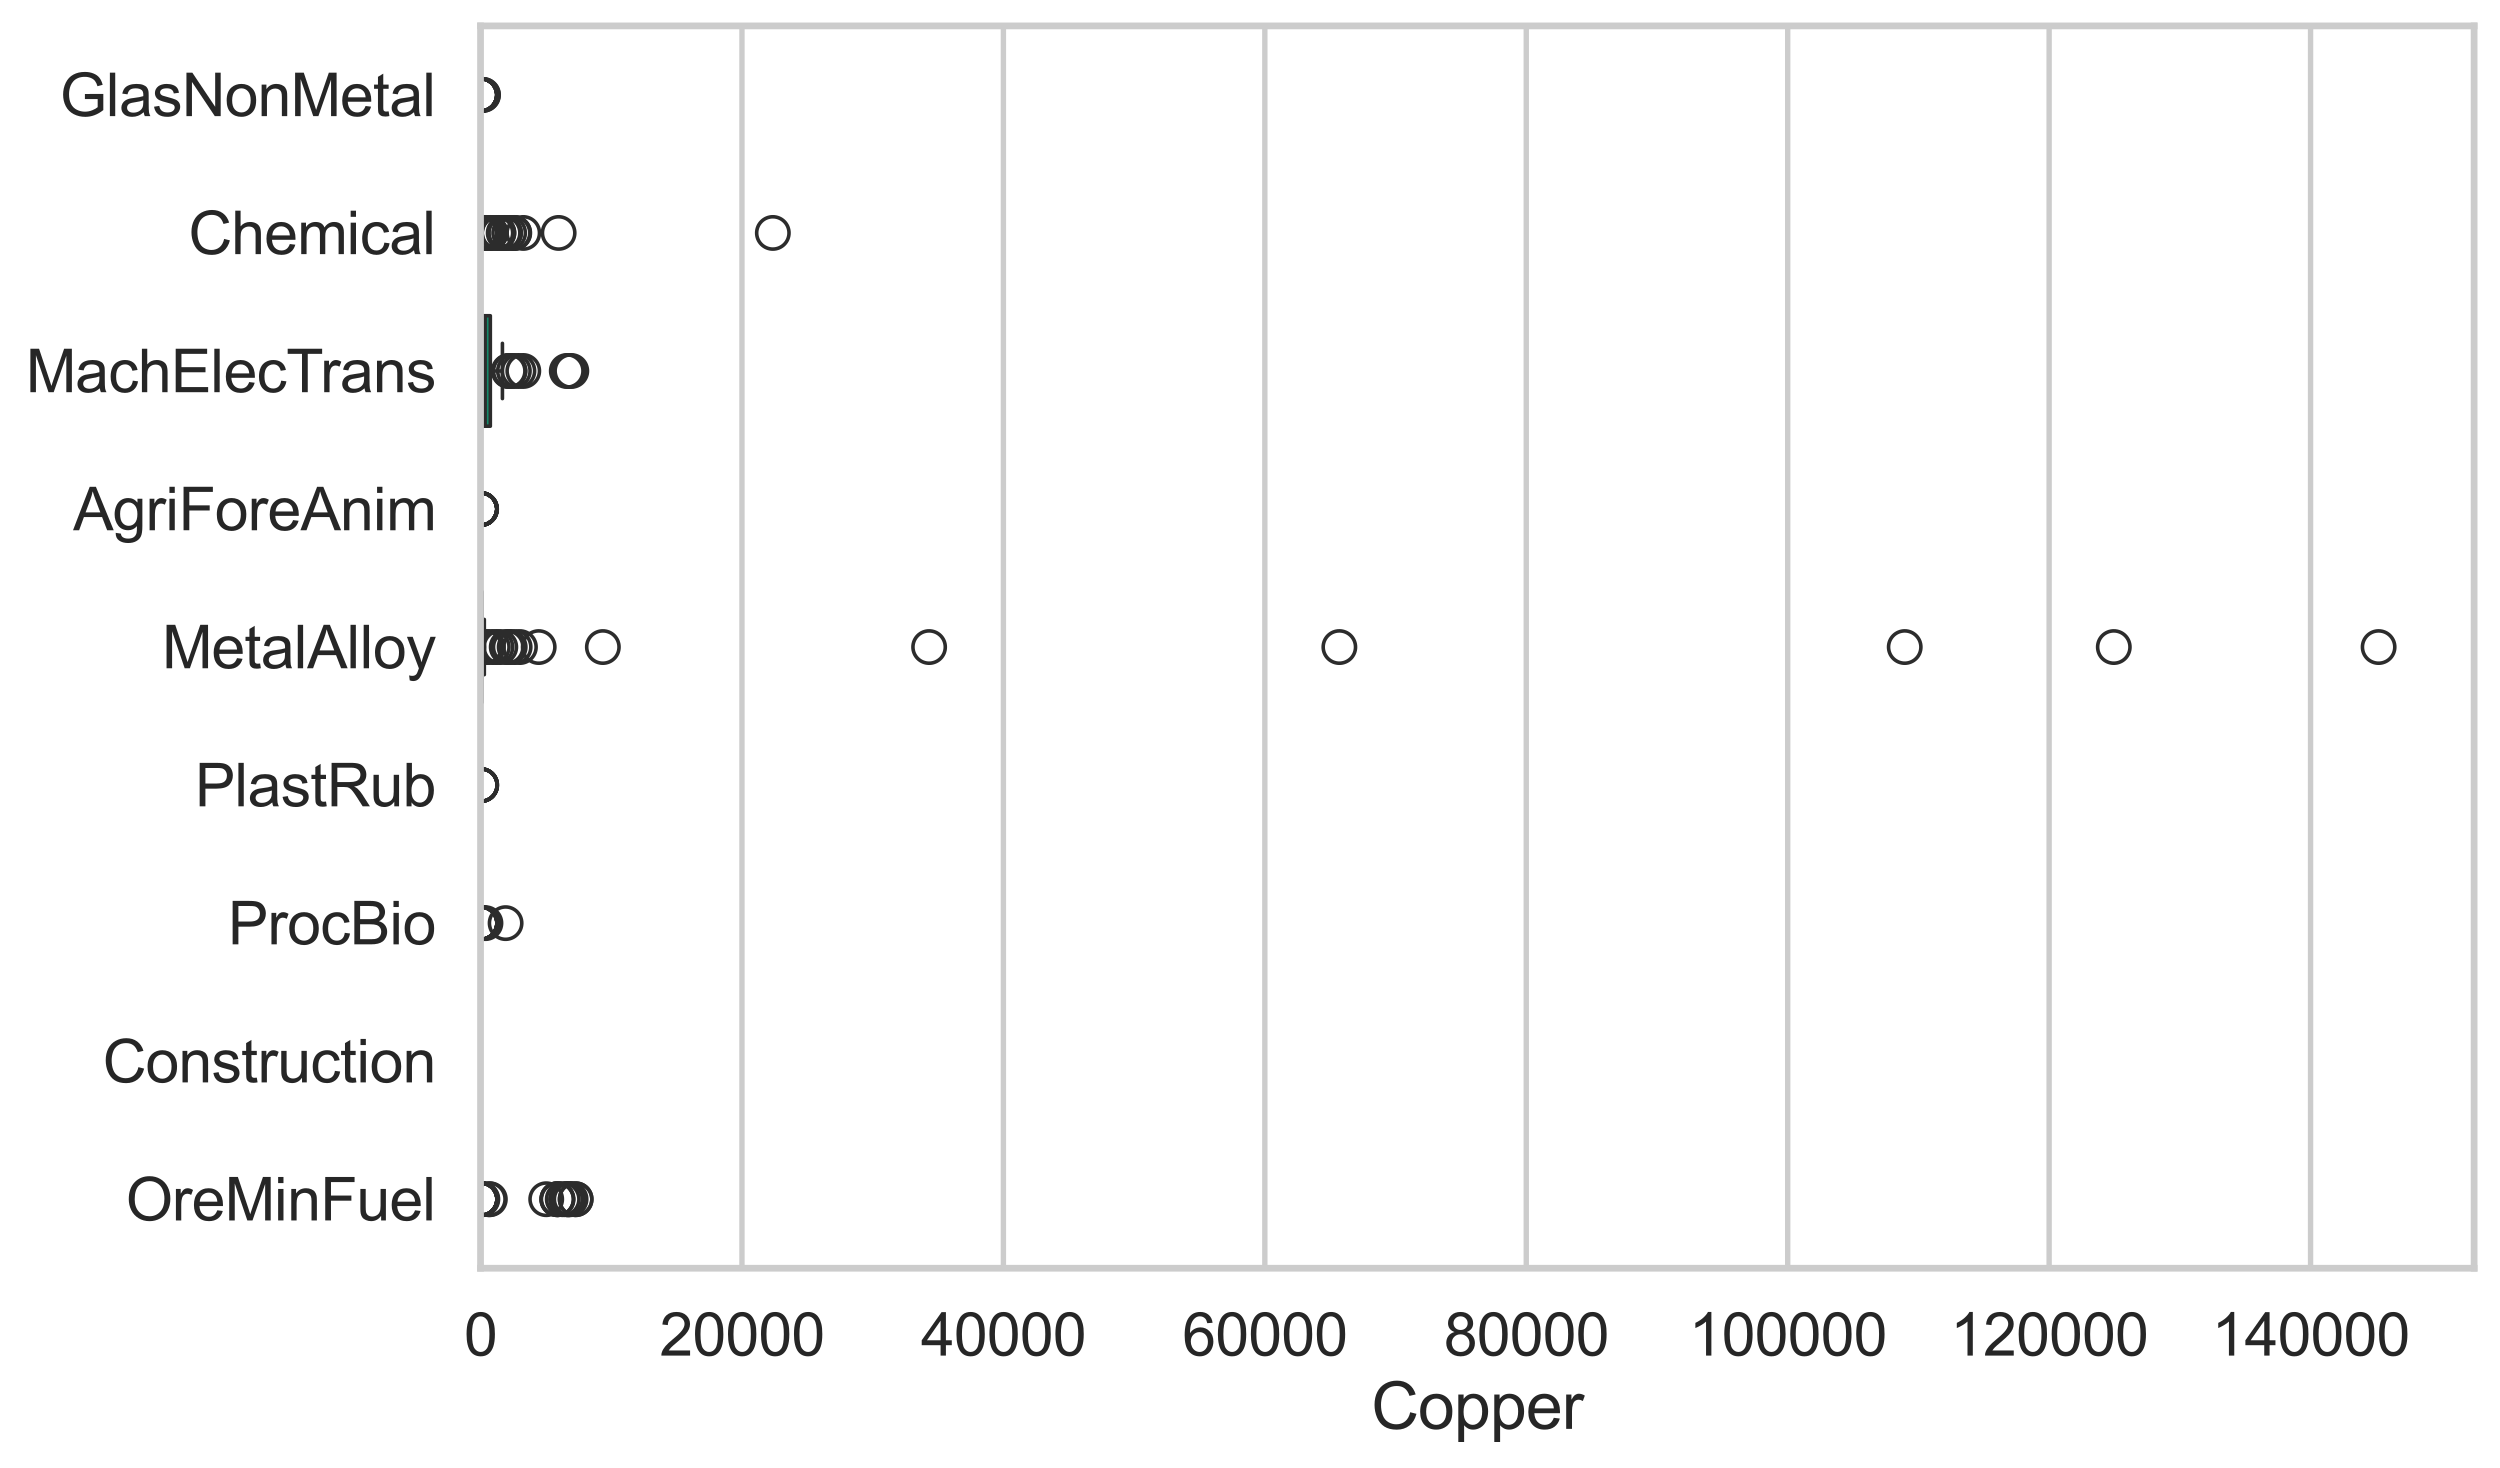 <?xml version="1.0" encoding="utf-8" standalone="no"?>
<!DOCTYPE svg PUBLIC "-//W3C//DTD SVG 1.1//EN"
  "http://www.w3.org/Graphics/SVG/1.1/DTD/svg11.dtd">
<svg xmlns:xlink="http://www.w3.org/1999/xlink" width="695.577pt" height="408.331pt" viewBox="0 0 695.577 408.331" xmlns="http://www.w3.org/2000/svg" version="1.1">
 <defs>
  <style type="text/css">*{stroke-linejoin: round; stroke-linecap: butt}</style>
 </defs>
 <g id="figure_1">
  <g id="patch_1">
   <path d="M 0 408.331 
L 695.577 408.331 
L 695.577 0 
L 0 0 
z
" style="fill: #ffffff"/>
  </g>
  <g id="axes_1">
   <g id="patch_2">
    <path d="M 133.697 352.86 
L 688.377 352.86 
L 688.377 7.2 
L 133.697 7.2 
z
" style="fill: #ffffff"/>
   </g>
   <g id="matplotlib.axis_1">
    <g id="xtick_1">
     <g id="line2d_1">
      <path d="M 133.697 352.86 
L 133.697 7.2 
" clip-path="url(#p24e9ad64bc)" style="fill: none; stroke: #cccccc; stroke-width: 1.5; stroke-linecap: round"/>
     </g>
     <g id="text_1">
      <!-- 0 -->
      <g style="fill: #262626" transform="translate(129.109 377.17) scale(0.165 -0.165)">
       <defs>
        <path id="ArialMT-30" d="M 266 2259 
Q 266 3072 433 3567 
Q 600 4063 929 4331 
Q 1259 4600 1759 4600 
Q 2128 4600 2406 4451 
Q 2684 4303 2865 4023 
Q 3047 3744 3150 3342 
Q 3253 2941 3253 2259 
Q 3253 1453 3087 958 
Q 2922 463 2592 192 
Q 2263 -78 1759 -78 
Q 1097 -78 719 397 
Q 266 969 266 2259 
z
M 844 2259 
Q 844 1131 1108 757 
Q 1372 384 1759 384 
Q 2147 384 2411 759 
Q 2675 1134 2675 2259 
Q 2675 3391 2411 3762 
Q 2147 4134 1753 4134 
Q 1366 4134 1134 3806 
Q 844 3388 844 2259 
z
" transform="scale(0.016)"/>
       </defs>
       <use xlink:href="#ArialMT-30"/>
      </g>
     </g>
    </g>
    <g id="xtick_2">
     <g id="line2d_2">
      <path d="M 206.436 352.86 
L 206.436 7.2 
" clip-path="url(#p24e9ad64bc)" style="fill: none; stroke: #cccccc; stroke-width: 1.5; stroke-linecap: round"/>
     </g>
     <g id="text_2">
      <!-- 20000 -->
      <g style="fill: #262626" transform="translate(183.497 377.17) scale(0.165 -0.165)">
       <defs>
        <path id="ArialMT-32" d="M 3222 541 
L 3222 0 
L 194 0 
Q 188 203 259 391 
Q 375 700 629 1000 
Q 884 1300 1366 1694 
Q 2113 2306 2375 2664 
Q 2638 3022 2638 3341 
Q 2638 3675 2398 3904 
Q 2159 4134 1775 4134 
Q 1369 4134 1125 3890 
Q 881 3647 878 3216 
L 300 3275 
Q 359 3922 746 4261 
Q 1134 4600 1788 4600 
Q 2447 4600 2831 4234 
Q 3216 3869 3216 3328 
Q 3216 3053 3103 2787 
Q 2991 2522 2730 2228 
Q 2469 1934 1863 1422 
Q 1356 997 1212 845 
Q 1069 694 975 541 
L 3222 541 
z
" transform="scale(0.016)"/>
       </defs>
       <use xlink:href="#ArialMT-32"/>
       <use xlink:href="#ArialMT-30" transform="translate(55.615 0)"/>
       <use xlink:href="#ArialMT-30" transform="translate(111.23 0)"/>
       <use xlink:href="#ArialMT-30" transform="translate(166.846 0)"/>
       <use xlink:href="#ArialMT-30" transform="translate(222.461 0)"/>
      </g>
     </g>
    </g>
    <g id="xtick_3">
     <g id="line2d_3">
      <path d="M 279.175 352.86 
L 279.175 7.2 
" clip-path="url(#p24e9ad64bc)" style="fill: none; stroke: #cccccc; stroke-width: 1.5; stroke-linecap: round"/>
     </g>
     <g id="text_3">
      <!-- 40000 -->
      <g style="fill: #262626" transform="translate(256.236 377.17) scale(0.165 -0.165)">
       <defs>
        <path id="ArialMT-34" d="M 2069 0 
L 2069 1097 
L 81 1097 
L 81 1613 
L 2172 4581 
L 2631 4581 
L 2631 1613 
L 3250 1613 
L 3250 1097 
L 2631 1097 
L 2631 0 
L 2069 0 
z
M 2069 1613 
L 2069 3678 
L 634 1613 
L 2069 1613 
z
" transform="scale(0.016)"/>
       </defs>
       <use xlink:href="#ArialMT-34"/>
       <use xlink:href="#ArialMT-30" transform="translate(55.615 0)"/>
       <use xlink:href="#ArialMT-30" transform="translate(111.23 0)"/>
       <use xlink:href="#ArialMT-30" transform="translate(166.846 0)"/>
       <use xlink:href="#ArialMT-30" transform="translate(222.461 0)"/>
      </g>
     </g>
    </g>
    <g id="xtick_4">
     <g id="line2d_4">
      <path d="M 351.914 352.86 
L 351.914 7.2 
" clip-path="url(#p24e9ad64bc)" style="fill: none; stroke: #cccccc; stroke-width: 1.5; stroke-linecap: round"/>
     </g>
     <g id="text_4">
      <!-- 60000 -->
      <g style="fill: #262626" transform="translate(328.975 377.17) scale(0.165 -0.165)">
       <defs>
        <path id="ArialMT-36" d="M 3184 3459 
L 2625 3416 
Q 2550 3747 2413 3897 
Q 2184 4138 1850 4138 
Q 1581 4138 1378 3988 
Q 1113 3794 959 3422 
Q 806 3050 800 2363 
Q 1003 2672 1297 2822 
Q 1591 2972 1913 2972 
Q 2475 2972 2870 2558 
Q 3266 2144 3266 1488 
Q 3266 1056 3080 686 
Q 2894 316 2569 119 
Q 2244 -78 1831 -78 
Q 1128 -78 684 439 
Q 241 956 241 2144 
Q 241 3472 731 4075 
Q 1159 4600 1884 4600 
Q 2425 4600 2770 4297 
Q 3116 3994 3184 3459 
z
M 888 1484 
Q 888 1194 1011 928 
Q 1134 663 1356 523 
Q 1578 384 1822 384 
Q 2178 384 2434 671 
Q 2691 959 2691 1453 
Q 2691 1928 2437 2201 
Q 2184 2475 1800 2475 
Q 1419 2475 1153 2201 
Q 888 1928 888 1484 
z
" transform="scale(0.016)"/>
       </defs>
       <use xlink:href="#ArialMT-36"/>
       <use xlink:href="#ArialMT-30" transform="translate(55.615 0)"/>
       <use xlink:href="#ArialMT-30" transform="translate(111.23 0)"/>
       <use xlink:href="#ArialMT-30" transform="translate(166.846 0)"/>
       <use xlink:href="#ArialMT-30" transform="translate(222.461 0)"/>
      </g>
     </g>
    </g>
    <g id="xtick_5">
     <g id="line2d_5">
      <path d="M 424.653 352.86 
L 424.653 7.2 
" clip-path="url(#p24e9ad64bc)" style="fill: none; stroke: #cccccc; stroke-width: 1.5; stroke-linecap: round"/>
     </g>
     <g id="text_5">
      <!-- 80000 -->
      <g style="fill: #262626" transform="translate(401.714 377.17) scale(0.165 -0.165)">
       <defs>
        <path id="ArialMT-38" d="M 1131 2484 
Q 781 2613 612 2850 
Q 444 3088 444 3419 
Q 444 3919 803 4259 
Q 1163 4600 1759 4600 
Q 2359 4600 2725 4251 
Q 3091 3903 3091 3403 
Q 3091 3084 2923 2848 
Q 2756 2613 2416 2484 
Q 2838 2347 3058 2040 
Q 3278 1734 3278 1309 
Q 3278 722 2862 322 
Q 2447 -78 1769 -78 
Q 1091 -78 675 323 
Q 259 725 259 1325 
Q 259 1772 486 2073 
Q 713 2375 1131 2484 
z
M 1019 3438 
Q 1019 3113 1228 2906 
Q 1438 2700 1772 2700 
Q 2097 2700 2305 2904 
Q 2513 3109 2513 3406 
Q 2513 3716 2298 3927 
Q 2084 4138 1766 4138 
Q 1444 4138 1231 3931 
Q 1019 3725 1019 3438 
z
M 838 1322 
Q 838 1081 952 856 
Q 1066 631 1291 507 
Q 1516 384 1775 384 
Q 2178 384 2440 643 
Q 2703 903 2703 1303 
Q 2703 1709 2433 1975 
Q 2163 2241 1756 2241 
Q 1359 2241 1098 1978 
Q 838 1716 838 1322 
z
" transform="scale(0.016)"/>
       </defs>
       <use xlink:href="#ArialMT-38"/>
       <use xlink:href="#ArialMT-30" transform="translate(55.615 0)"/>
       <use xlink:href="#ArialMT-30" transform="translate(111.23 0)"/>
       <use xlink:href="#ArialMT-30" transform="translate(166.846 0)"/>
       <use xlink:href="#ArialMT-30" transform="translate(222.461 0)"/>
      </g>
     </g>
    </g>
    <g id="xtick_6">
     <g id="line2d_6">
      <path d="M 497.392 352.86 
L 497.392 7.2 
" clip-path="url(#p24e9ad64bc)" style="fill: none; stroke: #cccccc; stroke-width: 1.5; stroke-linecap: round"/>
     </g>
     <g id="text_6">
      <!-- 100000 -->
      <g style="fill: #262626" transform="translate(469.866 377.17) scale(0.165 -0.165)">
       <defs>
        <path id="ArialMT-31" d="M 2384 0 
L 1822 0 
L 1822 3584 
Q 1619 3391 1289 3197 
Q 959 3003 697 2906 
L 697 3450 
Q 1169 3672 1522 3987 
Q 1875 4303 2022 4600 
L 2384 4600 
L 2384 0 
z
" transform="scale(0.016)"/>
       </defs>
       <use xlink:href="#ArialMT-31"/>
       <use xlink:href="#ArialMT-30" transform="translate(55.615 0)"/>
       <use xlink:href="#ArialMT-30" transform="translate(111.23 0)"/>
       <use xlink:href="#ArialMT-30" transform="translate(166.846 0)"/>
       <use xlink:href="#ArialMT-30" transform="translate(222.461 0)"/>
       <use xlink:href="#ArialMT-30" transform="translate(278.076 0)"/>
      </g>
     </g>
    </g>
    <g id="xtick_7">
     <g id="line2d_7">
      <path d="M 570.131 352.86 
L 570.131 7.2 
" clip-path="url(#p24e9ad64bc)" style="fill: none; stroke: #cccccc; stroke-width: 1.5; stroke-linecap: round"/>
     </g>
     <g id="text_7">
      <!-- 120000 -->
      <g style="fill: #262626" transform="translate(542.605 377.17) scale(0.165 -0.165)">
       <use xlink:href="#ArialMT-31"/>
       <use xlink:href="#ArialMT-32" transform="translate(55.615 0)"/>
       <use xlink:href="#ArialMT-30" transform="translate(111.23 0)"/>
       <use xlink:href="#ArialMT-30" transform="translate(166.846 0)"/>
       <use xlink:href="#ArialMT-30" transform="translate(222.461 0)"/>
       <use xlink:href="#ArialMT-30" transform="translate(278.076 0)"/>
      </g>
     </g>
    </g>
    <g id="xtick_8">
     <g id="line2d_8">
      <path d="M 642.87 352.86 
L 642.87 7.2 
" clip-path="url(#p24e9ad64bc)" style="fill: none; stroke: #cccccc; stroke-width: 1.5; stroke-linecap: round"/>
     </g>
     <g id="text_8">
      <!-- 140000 -->
      <g style="fill: #262626" transform="translate(615.344 377.17) scale(0.165 -0.165)">
       <use xlink:href="#ArialMT-31"/>
       <use xlink:href="#ArialMT-34" transform="translate(55.615 0)"/>
       <use xlink:href="#ArialMT-30" transform="translate(111.23 0)"/>
       <use xlink:href="#ArialMT-30" transform="translate(166.846 0)"/>
       <use xlink:href="#ArialMT-30" transform="translate(222.461 0)"/>
       <use xlink:href="#ArialMT-30" transform="translate(278.076 0)"/>
      </g>
     </g>
    </g>
    <g id="text_9">
     <!-- Copper -->
     <g style="fill: #262626" transform="translate(381.521 397.553) scale(0.18 -0.18)">
      <defs>
       <path id="ArialMT-43" d="M 3763 1606 
L 4369 1453 
Q 4178 706 3683 314 
Q 3188 -78 2472 -78 
Q 1731 -78 1267 223 
Q 803 525 561 1097 
Q 319 1669 319 2325 
Q 319 3041 592 3573 
Q 866 4106 1370 4382 
Q 1875 4659 2481 4659 
Q 3169 4659 3637 4309 
Q 4106 3959 4291 3325 
L 3694 3184 
Q 3534 3684 3231 3912 
Q 2928 4141 2469 4141 
Q 1941 4141 1586 3887 
Q 1231 3634 1087 3207 
Q 944 2781 944 2328 
Q 944 1744 1114 1308 
Q 1284 872 1643 656 
Q 2003 441 2422 441 
Q 2931 441 3284 734 
Q 3638 1028 3763 1606 
z
" transform="scale(0.016)"/>
       <path id="ArialMT-6f" d="M 213 1659 
Q 213 2581 725 3025 
Q 1153 3394 1769 3394 
Q 2453 3394 2887 2945 
Q 3322 2497 3322 1706 
Q 3322 1066 3130 698 
Q 2938 331 2570 128 
Q 2203 -75 1769 -75 
Q 1072 -75 642 372 
Q 213 819 213 1659 
z
M 791 1659 
Q 791 1022 1069 705 
Q 1347 388 1769 388 
Q 2188 388 2466 706 
Q 2744 1025 2744 1678 
Q 2744 2294 2464 2611 
Q 2184 2928 1769 2928 
Q 1347 2928 1069 2612 
Q 791 2297 791 1659 
z
" transform="scale(0.016)"/>
       <path id="ArialMT-70" d="M 422 -1272 
L 422 3319 
L 934 3319 
L 934 2888 
Q 1116 3141 1344 3267 
Q 1572 3394 1897 3394 
Q 2322 3394 2647 3175 
Q 2972 2956 3137 2557 
Q 3303 2159 3303 1684 
Q 3303 1175 3120 767 
Q 2938 359 2589 142 
Q 2241 -75 1856 -75 
Q 1575 -75 1351 44 
Q 1128 163 984 344 
L 984 -1272 
L 422 -1272 
z
M 931 1641 
Q 931 1000 1190 694 
Q 1450 388 1819 388 
Q 2194 388 2461 705 
Q 2728 1022 2728 1688 
Q 2728 2322 2467 2637 
Q 2206 2953 1844 2953 
Q 1484 2953 1207 2617 
Q 931 2281 931 1641 
z
" transform="scale(0.016)"/>
       <path id="ArialMT-65" d="M 2694 1069 
L 3275 997 
Q 3138 488 2766 206 
Q 2394 -75 1816 -75 
Q 1088 -75 661 373 
Q 234 822 234 1631 
Q 234 2469 665 2931 
Q 1097 3394 1784 3394 
Q 2450 3394 2872 2941 
Q 3294 2488 3294 1666 
Q 3294 1616 3291 1516 
L 816 1516 
Q 847 969 1125 678 
Q 1403 388 1819 388 
Q 2128 388 2347 550 
Q 2566 713 2694 1069 
z
M 847 1978 
L 2700 1978 
Q 2663 2397 2488 2606 
Q 2219 2931 1791 2931 
Q 1403 2931 1139 2672 
Q 875 2413 847 1978 
z
" transform="scale(0.016)"/>
       <path id="ArialMT-72" d="M 416 0 
L 416 3319 
L 922 3319 
L 922 2816 
Q 1116 3169 1280 3281 
Q 1444 3394 1641 3394 
Q 1925 3394 2219 3213 
L 2025 2691 
Q 1819 2813 1613 2813 
Q 1428 2813 1281 2702 
Q 1134 2591 1072 2394 
Q 978 2094 978 1738 
L 978 0 
L 416 0 
z
" transform="scale(0.016)"/>
      </defs>
      <use xlink:href="#ArialMT-43"/>
      <use xlink:href="#ArialMT-6f" transform="translate(72.217 0)"/>
      <use xlink:href="#ArialMT-70" transform="translate(127.832 0)"/>
      <use xlink:href="#ArialMT-70" transform="translate(183.447 0)"/>
      <use xlink:href="#ArialMT-65" transform="translate(239.062 0)"/>
      <use xlink:href="#ArialMT-72" transform="translate(294.678 0)"/>
     </g>
    </g>
   </g>
   <g id="matplotlib.axis_2">
    <g id="ytick_1">
     <g id="text_10">
      <!-- GlasNonMetal -->
      <g style="fill: #262626" transform="translate(16.659 32.309) scale(0.165 -0.165)">
       <defs>
        <path id="ArialMT-47" d="M 2638 1797 
L 2638 2334 
L 4578 2338 
L 4578 638 
Q 4131 281 3656 101 
Q 3181 -78 2681 -78 
Q 2006 -78 1454 211 
Q 903 500 622 1047 
Q 341 1594 341 2269 
Q 341 2938 620 3517 
Q 900 4097 1425 4378 
Q 1950 4659 2634 4659 
Q 3131 4659 3532 4498 
Q 3934 4338 4162 4050 
Q 4391 3763 4509 3300 
L 3963 3150 
Q 3859 3500 3706 3700 
Q 3553 3900 3268 4020 
Q 2984 4141 2638 4141 
Q 2222 4141 1919 4014 
Q 1616 3888 1430 3681 
Q 1244 3475 1141 3228 
Q 966 2803 966 2306 
Q 966 1694 1177 1281 
Q 1388 869 1791 669 
Q 2194 469 2647 469 
Q 3041 469 3416 620 
Q 3791 772 3984 944 
L 3984 1797 
L 2638 1797 
z
" transform="scale(0.016)"/>
        <path id="ArialMT-6c" d="M 409 0 
L 409 4581 
L 972 4581 
L 972 0 
L 409 0 
z
" transform="scale(0.016)"/>
        <path id="ArialMT-61" d="M 2588 409 
Q 2275 144 1986 34 
Q 1697 -75 1366 -75 
Q 819 -75 525 192 
Q 231 459 231 875 
Q 231 1119 342 1320 
Q 453 1522 633 1644 
Q 813 1766 1038 1828 
Q 1203 1872 1538 1913 
Q 2219 1994 2541 2106 
Q 2544 2222 2544 2253 
Q 2544 2597 2384 2738 
Q 2169 2928 1744 2928 
Q 1347 2928 1158 2789 
Q 969 2650 878 2297 
L 328 2372 
Q 403 2725 575 2942 
Q 747 3159 1072 3276 
Q 1397 3394 1825 3394 
Q 2250 3394 2515 3294 
Q 2781 3194 2906 3042 
Q 3031 2891 3081 2659 
Q 3109 2516 3109 2141 
L 3109 1391 
Q 3109 606 3145 398 
Q 3181 191 3288 0 
L 2700 0 
Q 2613 175 2588 409 
z
M 2541 1666 
Q 2234 1541 1622 1453 
Q 1275 1403 1131 1340 
Q 988 1278 909 1158 
Q 831 1038 831 891 
Q 831 666 1001 516 
Q 1172 366 1500 366 
Q 1825 366 2078 508 
Q 2331 650 2450 897 
Q 2541 1088 2541 1459 
L 2541 1666 
z
" transform="scale(0.016)"/>
        <path id="ArialMT-73" d="M 197 991 
L 753 1078 
Q 800 744 1014 566 
Q 1228 388 1613 388 
Q 2000 388 2187 545 
Q 2375 703 2375 916 
Q 2375 1106 2209 1216 
Q 2094 1291 1634 1406 
Q 1016 1563 777 1677 
Q 538 1791 414 1992 
Q 291 2194 291 2438 
Q 291 2659 392 2848 
Q 494 3038 669 3163 
Q 800 3259 1026 3326 
Q 1253 3394 1513 3394 
Q 1903 3394 2198 3281 
Q 2494 3169 2634 2976 
Q 2775 2784 2828 2463 
L 2278 2388 
Q 2241 2644 2061 2787 
Q 1881 2931 1553 2931 
Q 1166 2931 1000 2803 
Q 834 2675 834 2503 
Q 834 2394 903 2306 
Q 972 2216 1119 2156 
Q 1203 2125 1616 2013 
Q 2213 1853 2448 1751 
Q 2684 1650 2818 1456 
Q 2953 1263 2953 975 
Q 2953 694 2789 445 
Q 2625 197 2315 61 
Q 2006 -75 1616 -75 
Q 969 -75 630 194 
Q 291 463 197 991 
z
" transform="scale(0.016)"/>
        <path id="ArialMT-4e" d="M 488 0 
L 488 4581 
L 1109 4581 
L 3516 984 
L 3516 4581 
L 4097 4581 
L 4097 0 
L 3475 0 
L 1069 3600 
L 1069 0 
L 488 0 
z
" transform="scale(0.016)"/>
        <path id="ArialMT-6e" d="M 422 0 
L 422 3319 
L 928 3319 
L 928 2847 
Q 1294 3394 1984 3394 
Q 2284 3394 2536 3286 
Q 2788 3178 2913 3003 
Q 3038 2828 3088 2588 
Q 3119 2431 3119 2041 
L 3119 0 
L 2556 0 
L 2556 2019 
Q 2556 2363 2490 2533 
Q 2425 2703 2258 2804 
Q 2091 2906 1866 2906 
Q 1506 2906 1245 2678 
Q 984 2450 984 1813 
L 984 0 
L 422 0 
z
" transform="scale(0.016)"/>
        <path id="ArialMT-4d" d="M 475 0 
L 475 4581 
L 1388 4581 
L 2472 1338 
Q 2622 884 2691 659 
Q 2769 909 2934 1394 
L 4031 4581 
L 4847 4581 
L 4847 0 
L 4263 0 
L 4263 3834 
L 2931 0 
L 2384 0 
L 1059 3900 
L 1059 0 
L 475 0 
z
" transform="scale(0.016)"/>
        <path id="ArialMT-74" d="M 1650 503 
L 1731 6 
Q 1494 -44 1306 -44 
Q 1000 -44 831 53 
Q 663 150 594 308 
Q 525 466 525 972 
L 525 2881 
L 113 2881 
L 113 3319 
L 525 3319 
L 525 4141 
L 1084 4478 
L 1084 3319 
L 1650 3319 
L 1650 2881 
L 1084 2881 
L 1084 941 
Q 1084 700 1114 631 
Q 1144 563 1211 522 
Q 1278 481 1403 481 
Q 1497 481 1650 503 
z
" transform="scale(0.016)"/>
       </defs>
       <use xlink:href="#ArialMT-47"/>
       <use xlink:href="#ArialMT-6c" transform="translate(77.783 0)"/>
       <use xlink:href="#ArialMT-61" transform="translate(100 0)"/>
       <use xlink:href="#ArialMT-73" transform="translate(155.615 0)"/>
       <use xlink:href="#ArialMT-4e" transform="translate(205.615 0)"/>
       <use xlink:href="#ArialMT-6f" transform="translate(277.832 0)"/>
       <use xlink:href="#ArialMT-6e" transform="translate(333.447 0)"/>
       <use xlink:href="#ArialMT-4d" transform="translate(389.062 0)"/>
       <use xlink:href="#ArialMT-65" transform="translate(472.363 0)"/>
       <use xlink:href="#ArialMT-74" transform="translate(527.979 0)"/>
       <use xlink:href="#ArialMT-61" transform="translate(555.762 0)"/>
       <use xlink:href="#ArialMT-6c" transform="translate(611.377 0)"/>
      </g>
     </g>
    </g>
    <g id="ytick_2">
     <g id="text_11">
      <!-- Chemical -->
      <g style="fill: #262626" transform="translate(52.428 70.715) scale(0.165 -0.165)">
       <defs>
        <path id="ArialMT-68" d="M 422 0 
L 422 4581 
L 984 4581 
L 984 2938 
Q 1378 3394 1978 3394 
Q 2347 3394 2619 3248 
Q 2891 3103 3008 2847 
Q 3125 2591 3125 2103 
L 3125 0 
L 2563 0 
L 2563 2103 
Q 2563 2525 2380 2717 
Q 2197 2909 1863 2909 
Q 1613 2909 1392 2779 
Q 1172 2650 1078 2428 
Q 984 2206 984 1816 
L 984 0 
L 422 0 
z
" transform="scale(0.016)"/>
        <path id="ArialMT-6d" d="M 422 0 
L 422 3319 
L 925 3319 
L 925 2853 
Q 1081 3097 1340 3245 
Q 1600 3394 1931 3394 
Q 2300 3394 2536 3241 
Q 2772 3088 2869 2813 
Q 3263 3394 3894 3394 
Q 4388 3394 4653 3120 
Q 4919 2847 4919 2278 
L 4919 0 
L 4359 0 
L 4359 2091 
Q 4359 2428 4304 2576 
Q 4250 2725 4106 2815 
Q 3963 2906 3769 2906 
Q 3419 2906 3187 2673 
Q 2956 2441 2956 1928 
L 2956 0 
L 2394 0 
L 2394 2156 
Q 2394 2531 2256 2718 
Q 2119 2906 1806 2906 
Q 1569 2906 1367 2781 
Q 1166 2656 1075 2415 
Q 984 2175 984 1722 
L 984 0 
L 422 0 
z
" transform="scale(0.016)"/>
        <path id="ArialMT-69" d="M 425 3934 
L 425 4581 
L 988 4581 
L 988 3934 
L 425 3934 
z
M 425 0 
L 425 3319 
L 988 3319 
L 988 0 
L 425 0 
z
" transform="scale(0.016)"/>
        <path id="ArialMT-63" d="M 2588 1216 
L 3141 1144 
Q 3050 572 2676 248 
Q 2303 -75 1759 -75 
Q 1078 -75 664 370 
Q 250 816 250 1647 
Q 250 2184 428 2587 
Q 606 2991 970 3192 
Q 1334 3394 1763 3394 
Q 2303 3394 2647 3120 
Q 2991 2847 3088 2344 
L 2541 2259 
Q 2463 2594 2264 2762 
Q 2066 2931 1784 2931 
Q 1359 2931 1093 2626 
Q 828 2322 828 1663 
Q 828 994 1084 691 
Q 1341 388 1753 388 
Q 2084 388 2306 591 
Q 2528 794 2588 1216 
z
" transform="scale(0.016)"/>
       </defs>
       <use xlink:href="#ArialMT-43"/>
       <use xlink:href="#ArialMT-68" transform="translate(72.217 0)"/>
       <use xlink:href="#ArialMT-65" transform="translate(127.832 0)"/>
       <use xlink:href="#ArialMT-6d" transform="translate(183.447 0)"/>
       <use xlink:href="#ArialMT-69" transform="translate(266.748 0)"/>
       <use xlink:href="#ArialMT-63" transform="translate(288.965 0)"/>
       <use xlink:href="#ArialMT-61" transform="translate(338.965 0)"/>
       <use xlink:href="#ArialMT-6c" transform="translate(394.58 0)"/>
      </g>
     </g>
    </g>
    <g id="ytick_3">
     <g id="text_12">
      <!-- MachElecTrans -->
      <g style="fill: #262626" transform="translate(7.2 109.122) scale(0.165 -0.165)">
       <defs>
        <path id="ArialMT-45" d="M 506 0 
L 506 4581 
L 3819 4581 
L 3819 4041 
L 1113 4041 
L 1113 2638 
L 3647 2638 
L 3647 2100 
L 1113 2100 
L 1113 541 
L 3925 541 
L 3925 0 
L 506 0 
z
" transform="scale(0.016)"/>
        <path id="ArialMT-54" d="M 1659 0 
L 1659 4041 
L 150 4041 
L 150 4581 
L 3781 4581 
L 3781 4041 
L 2266 4041 
L 2266 0 
L 1659 0 
z
" transform="scale(0.016)"/>
       </defs>
       <use xlink:href="#ArialMT-4d"/>
       <use xlink:href="#ArialMT-61" transform="translate(83.301 0)"/>
       <use xlink:href="#ArialMT-63" transform="translate(138.916 0)"/>
       <use xlink:href="#ArialMT-68" transform="translate(188.916 0)"/>
       <use xlink:href="#ArialMT-45" transform="translate(244.531 0)"/>
       <use xlink:href="#ArialMT-6c" transform="translate(311.23 0)"/>
       <use xlink:href="#ArialMT-65" transform="translate(333.447 0)"/>
       <use xlink:href="#ArialMT-63" transform="translate(389.062 0)"/>
       <use xlink:href="#ArialMT-54" transform="translate(439.062 0)"/>
       <use xlink:href="#ArialMT-72" transform="translate(496.396 0)"/>
       <use xlink:href="#ArialMT-61" transform="translate(529.697 0)"/>
       <use xlink:href="#ArialMT-6e" transform="translate(585.312 0)"/>
       <use xlink:href="#ArialMT-73" transform="translate(640.928 0)"/>
      </g>
     </g>
    </g>
    <g id="ytick_4">
     <g id="text_13">
      <!-- AgriForeAnim -->
      <g style="fill: #262626" transform="translate(20.341 147.529) scale(0.165 -0.165)">
       <defs>
        <path id="ArialMT-41" d="M -9 0 
L 1750 4581 
L 2403 4581 
L 4278 0 
L 3588 0 
L 3053 1388 
L 1138 1388 
L 634 0 
L -9 0 
z
M 1313 1881 
L 2866 1881 
L 2388 3150 
Q 2169 3728 2063 4100 
Q 1975 3659 1816 3225 
L 1313 1881 
z
" transform="scale(0.016)"/>
        <path id="ArialMT-67" d="M 319 -275 
L 866 -356 
Q 900 -609 1056 -725 
Q 1266 -881 1628 -881 
Q 2019 -881 2231 -725 
Q 2444 -569 2519 -288 
Q 2563 -116 2559 434 
Q 2191 0 1641 0 
Q 956 0 581 494 
Q 206 988 206 1678 
Q 206 2153 378 2554 
Q 550 2956 876 3175 
Q 1203 3394 1644 3394 
Q 2231 3394 2613 2919 
L 2613 3319 
L 3131 3319 
L 3131 450 
Q 3131 -325 2973 -648 
Q 2816 -972 2473 -1159 
Q 2131 -1347 1631 -1347 
Q 1038 -1347 672 -1080 
Q 306 -813 319 -275 
z
M 784 1719 
Q 784 1066 1043 766 
Q 1303 466 1694 466 
Q 2081 466 2343 764 
Q 2606 1063 2606 1700 
Q 2606 2309 2336 2618 
Q 2066 2928 1684 2928 
Q 1309 2928 1046 2623 
Q 784 2319 784 1719 
z
" transform="scale(0.016)"/>
        <path id="ArialMT-46" d="M 525 0 
L 525 4581 
L 3616 4581 
L 3616 4041 
L 1131 4041 
L 1131 2622 
L 3281 2622 
L 3281 2081 
L 1131 2081 
L 1131 0 
L 525 0 
z
" transform="scale(0.016)"/>
       </defs>
       <use xlink:href="#ArialMT-41"/>
       <use xlink:href="#ArialMT-67" transform="translate(66.699 0)"/>
       <use xlink:href="#ArialMT-72" transform="translate(122.314 0)"/>
       <use xlink:href="#ArialMT-69" transform="translate(155.615 0)"/>
       <use xlink:href="#ArialMT-46" transform="translate(177.832 0)"/>
       <use xlink:href="#ArialMT-6f" transform="translate(238.916 0)"/>
       <use xlink:href="#ArialMT-72" transform="translate(294.531 0)"/>
       <use xlink:href="#ArialMT-65" transform="translate(327.832 0)"/>
       <use xlink:href="#ArialMT-41" transform="translate(383.447 0)"/>
       <use xlink:href="#ArialMT-6e" transform="translate(450.146 0)"/>
       <use xlink:href="#ArialMT-69" transform="translate(505.762 0)"/>
       <use xlink:href="#ArialMT-6d" transform="translate(527.979 0)"/>
      </g>
     </g>
    </g>
    <g id="ytick_5">
     <g id="text_14">
      <!-- MetalAlloy -->
      <g style="fill: #262626" transform="translate(45.088 185.935) scale(0.165 -0.165)">
       <defs>
        <path id="ArialMT-79" d="M 397 -1278 
L 334 -750 
Q 519 -800 656 -800 
Q 844 -800 956 -737 
Q 1069 -675 1141 -563 
Q 1194 -478 1313 -144 
Q 1328 -97 1363 -6 
L 103 3319 
L 709 3319 
L 1400 1397 
Q 1534 1031 1641 628 
Q 1738 1016 1872 1384 
L 2581 3319 
L 3144 3319 
L 1881 -56 
Q 1678 -603 1566 -809 
Q 1416 -1088 1222 -1217 
Q 1028 -1347 759 -1347 
Q 597 -1347 397 -1278 
z
" transform="scale(0.016)"/>
       </defs>
       <use xlink:href="#ArialMT-4d"/>
       <use xlink:href="#ArialMT-65" transform="translate(83.301 0)"/>
       <use xlink:href="#ArialMT-74" transform="translate(138.916 0)"/>
       <use xlink:href="#ArialMT-61" transform="translate(166.699 0)"/>
       <use xlink:href="#ArialMT-6c" transform="translate(222.314 0)"/>
       <use xlink:href="#ArialMT-41" transform="translate(244.531 0)"/>
       <use xlink:href="#ArialMT-6c" transform="translate(311.23 0)"/>
       <use xlink:href="#ArialMT-6c" transform="translate(333.447 0)"/>
       <use xlink:href="#ArialMT-6f" transform="translate(355.664 0)"/>
       <use xlink:href="#ArialMT-79" transform="translate(411.279 0)"/>
      </g>
     </g>
    </g>
    <g id="ytick_6">
     <g id="text_15">
      <!-- PlastRub -->
      <g style="fill: #262626" transform="translate(54.248 224.342) scale(0.165 -0.165)">
       <defs>
        <path id="ArialMT-50" d="M 494 0 
L 494 4581 
L 2222 4581 
Q 2678 4581 2919 4538 
Q 3256 4481 3484 4323 
Q 3713 4166 3852 3881 
Q 3991 3597 3991 3256 
Q 3991 2672 3619 2267 
Q 3247 1863 2275 1863 
L 1100 1863 
L 1100 0 
L 494 0 
z
M 1100 2403 
L 2284 2403 
Q 2872 2403 3119 2622 
Q 3366 2841 3366 3238 
Q 3366 3525 3220 3729 
Q 3075 3934 2838 4000 
Q 2684 4041 2272 4041 
L 1100 4041 
L 1100 2403 
z
" transform="scale(0.016)"/>
        <path id="ArialMT-52" d="M 503 0 
L 503 4581 
L 2534 4581 
Q 3147 4581 3465 4457 
Q 3784 4334 3975 4021 
Q 4166 3709 4166 3331 
Q 4166 2844 3850 2509 
Q 3534 2175 2875 2084 
Q 3116 1969 3241 1856 
Q 3506 1613 3744 1247 
L 4541 0 
L 3778 0 
L 3172 953 
Q 2906 1366 2734 1584 
Q 2563 1803 2427 1890 
Q 2291 1978 2150 2013 
Q 2047 2034 1813 2034 
L 1109 2034 
L 1109 0 
L 503 0 
z
M 1109 2559 
L 2413 2559 
Q 2828 2559 3062 2645 
Q 3297 2731 3419 2920 
Q 3541 3109 3541 3331 
Q 3541 3656 3305 3865 
Q 3069 4075 2559 4075 
L 1109 4075 
L 1109 2559 
z
" transform="scale(0.016)"/>
        <path id="ArialMT-75" d="M 2597 0 
L 2597 488 
Q 2209 -75 1544 -75 
Q 1250 -75 995 37 
Q 741 150 617 320 
Q 494 491 444 738 
Q 409 903 409 1263 
L 409 3319 
L 972 3319 
L 972 1478 
Q 972 1038 1006 884 
Q 1059 663 1231 536 
Q 1403 409 1656 409 
Q 1909 409 2131 539 
Q 2353 669 2445 892 
Q 2538 1116 2538 1541 
L 2538 3319 
L 3100 3319 
L 3100 0 
L 2597 0 
z
" transform="scale(0.016)"/>
        <path id="ArialMT-62" d="M 941 0 
L 419 0 
L 419 4581 
L 981 4581 
L 981 2947 
Q 1338 3394 1891 3394 
Q 2197 3394 2470 3270 
Q 2744 3147 2920 2923 
Q 3097 2700 3197 2384 
Q 3297 2069 3297 1709 
Q 3297 856 2875 390 
Q 2453 -75 1863 -75 
Q 1275 -75 941 416 
L 941 0 
z
M 934 1684 
Q 934 1088 1097 822 
Q 1363 388 1816 388 
Q 2184 388 2453 708 
Q 2722 1028 2722 1663 
Q 2722 2313 2464 2622 
Q 2206 2931 1841 2931 
Q 1472 2931 1203 2611 
Q 934 2291 934 1684 
z
" transform="scale(0.016)"/>
       </defs>
       <use xlink:href="#ArialMT-50"/>
       <use xlink:href="#ArialMT-6c" transform="translate(66.699 0)"/>
       <use xlink:href="#ArialMT-61" transform="translate(88.916 0)"/>
       <use xlink:href="#ArialMT-73" transform="translate(144.531 0)"/>
       <use xlink:href="#ArialMT-74" transform="translate(194.531 0)"/>
       <use xlink:href="#ArialMT-52" transform="translate(222.314 0)"/>
       <use xlink:href="#ArialMT-75" transform="translate(294.531 0)"/>
       <use xlink:href="#ArialMT-62" transform="translate(350.146 0)"/>
      </g>
     </g>
    </g>
    <g id="ytick_7">
     <g id="text_16">
      <!-- ProcBio -->
      <g style="fill: #262626" transform="translate(63.424 262.749) scale(0.165 -0.165)">
       <defs>
        <path id="ArialMT-42" d="M 469 0 
L 469 4581 
L 2188 4581 
Q 2713 4581 3030 4442 
Q 3347 4303 3526 4014 
Q 3706 3725 3706 3409 
Q 3706 3116 3547 2856 
Q 3388 2597 3066 2438 
Q 3481 2316 3704 2022 
Q 3928 1728 3928 1328 
Q 3928 1006 3792 729 
Q 3656 453 3456 303 
Q 3256 153 2954 76 
Q 2653 0 2216 0 
L 469 0 
z
M 1075 2656 
L 2066 2656 
Q 2469 2656 2644 2709 
Q 2875 2778 2992 2937 
Q 3109 3097 3109 3338 
Q 3109 3566 3000 3739 
Q 2891 3913 2687 3977 
Q 2484 4041 1991 4041 
L 1075 4041 
L 1075 2656 
z
M 1075 541 
L 2216 541 
Q 2509 541 2628 563 
Q 2838 600 2978 687 
Q 3119 775 3209 942 
Q 3300 1109 3300 1328 
Q 3300 1584 3169 1773 
Q 3038 1963 2805 2039 
Q 2572 2116 2134 2116 
L 1075 2116 
L 1075 541 
z
" transform="scale(0.016)"/>
       </defs>
       <use xlink:href="#ArialMT-50"/>
       <use xlink:href="#ArialMT-72" transform="translate(66.699 0)"/>
       <use xlink:href="#ArialMT-6f" transform="translate(100 0)"/>
       <use xlink:href="#ArialMT-63" transform="translate(155.615 0)"/>
       <use xlink:href="#ArialMT-42" transform="translate(205.615 0)"/>
       <use xlink:href="#ArialMT-69" transform="translate(272.314 0)"/>
       <use xlink:href="#ArialMT-6f" transform="translate(294.531 0)"/>
      </g>
     </g>
    </g>
    <g id="ytick_8">
     <g id="text_17">
      <!-- Construction -->
      <g style="fill: #262626" transform="translate(28.575 301.155) scale(0.165 -0.165)">
       <use xlink:href="#ArialMT-43"/>
       <use xlink:href="#ArialMT-6f" transform="translate(72.217 0)"/>
       <use xlink:href="#ArialMT-6e" transform="translate(127.832 0)"/>
       <use xlink:href="#ArialMT-73" transform="translate(183.447 0)"/>
       <use xlink:href="#ArialMT-74" transform="translate(233.447 0)"/>
       <use xlink:href="#ArialMT-72" transform="translate(261.23 0)"/>
       <use xlink:href="#ArialMT-75" transform="translate(294.531 0)"/>
       <use xlink:href="#ArialMT-63" transform="translate(350.146 0)"/>
       <use xlink:href="#ArialMT-74" transform="translate(400.146 0)"/>
       <use xlink:href="#ArialMT-69" transform="translate(427.93 0)"/>
       <use xlink:href="#ArialMT-6f" transform="translate(450.146 0)"/>
       <use xlink:href="#ArialMT-6e" transform="translate(505.762 0)"/>
      </g>
     </g>
    </g>
    <g id="ytick_9">
     <g id="text_18">
      <!-- OreMinFuel -->
      <g style="fill: #262626" transform="translate(35.013 339.562) scale(0.165 -0.165)">
       <defs>
        <path id="ArialMT-4f" d="M 309 2231 
Q 309 3372 921 4017 
Q 1534 4663 2503 4663 
Q 3138 4663 3647 4359 
Q 4156 4056 4423 3514 
Q 4691 2972 4691 2284 
Q 4691 1588 4409 1038 
Q 4128 488 3612 205 
Q 3097 -78 2500 -78 
Q 1853 -78 1343 234 
Q 834 547 571 1087 
Q 309 1628 309 2231 
z
M 934 2222 
Q 934 1394 1379 917 
Q 1825 441 2497 441 
Q 3181 441 3623 922 
Q 4066 1403 4066 2288 
Q 4066 2847 3877 3264 
Q 3688 3681 3323 3911 
Q 2959 4141 2506 4141 
Q 1863 4141 1398 3698 
Q 934 3256 934 2222 
z
" transform="scale(0.016)"/>
       </defs>
       <use xlink:href="#ArialMT-4f"/>
       <use xlink:href="#ArialMT-72" transform="translate(77.783 0)"/>
       <use xlink:href="#ArialMT-65" transform="translate(111.084 0)"/>
       <use xlink:href="#ArialMT-4d" transform="translate(166.699 0)"/>
       <use xlink:href="#ArialMT-69" transform="translate(250 0)"/>
       <use xlink:href="#ArialMT-6e" transform="translate(272.217 0)"/>
       <use xlink:href="#ArialMT-46" transform="translate(327.832 0)"/>
       <use xlink:href="#ArialMT-75" transform="translate(388.916 0)"/>
       <use xlink:href="#ArialMT-65" transform="translate(444.531 0)"/>
       <use xlink:href="#ArialMT-6c" transform="translate(500.146 0)"/>
      </g>
     </g>
    </g>
   </g>
   <g id="patch_3">
    <path d="M 133.699 11.041 
L 133.699 41.766 
L 133.704 41.766 
L 133.704 11.041 
L 133.699 11.041 
z
" clip-path="url(#p24e9ad64bc)" style="fill: #c9941d; stroke: #2c2c2c; stroke-linejoin: miter"/>
   </g>
   <g id="line2d_9">
    <path d="M 133.699 26.403 
L 133.696 26.403 
" clip-path="url(#p24e9ad64bc)" style="fill: none; stroke: #2c2c2c"/>
   </g>
   <g id="line2d_10">
    <path d="M 133.704 26.403 
L 133.712 26.403 
" clip-path="url(#p24e9ad64bc)" style="fill: none; stroke: #2c2c2c"/>
   </g>
   <g id="line2d_11">
    <path d="M 133.696 18.722 
L 133.696 34.085 
" clip-path="url(#p24e9ad64bc)" style="fill: none; stroke: #2c2c2c; stroke-linecap: round"/>
   </g>
   <g id="line2d_12">
    <path d="M 133.712 18.722 
L 133.712 34.085 
" clip-path="url(#p24e9ad64bc)" style="fill: none; stroke: #2c2c2c; stroke-linecap: round"/>
   </g>
   <g id="line2d_13">
    <defs>
     <path id="m88e5d38ff5" d="M 0 4.5 
C 1.193 4.5 2.338 4.026 3.182 3.182 
C 4.026 2.338 4.5 1.193 4.5 0 
C 4.5 -1.193 4.026 -2.338 3.182 -3.182 
C 2.338 -4.026 1.193 -4.5 0 -4.5 
C -1.193 -4.5 -2.338 -4.026 -3.182 -3.182 
C -4.026 -2.338 -4.5 -1.193 -4.5 0 
C -4.5 1.193 -4.026 2.338 -3.182 3.182 
C -2.338 4.026 -1.193 4.5 0 4.5 
z
" style="stroke: #2c2c2c"/>
    </defs>
    <g clip-path="url(#p24e9ad64bc)">
     <use xlink:href="#m88e5d38ff5" x="133.717" y="26.403" style="fill-opacity: 0; stroke: #2c2c2c"/>
     <use xlink:href="#m88e5d38ff5" x="133.714" y="26.403" style="fill-opacity: 0; stroke: #2c2c2c"/>
     <use xlink:href="#m88e5d38ff5" x="133.713" y="26.403" style="fill-opacity: 0; stroke: #2c2c2c"/>
     <use xlink:href="#m88e5d38ff5" x="133.717" y="26.403" style="fill-opacity: 0; stroke: #2c2c2c"/>
     <use xlink:href="#m88e5d38ff5" x="133.718" y="26.403" style="fill-opacity: 0; stroke: #2c2c2c"/>
     <use xlink:href="#m88e5d38ff5" x="133.715" y="26.403" style="fill-opacity: 0; stroke: #2c2c2c"/>
     <use xlink:href="#m88e5d38ff5" x="134.398" y="26.403" style="fill-opacity: 0; stroke: #2c2c2c"/>
     <use xlink:href="#m88e5d38ff5" x="133.713" y="26.403" style="fill-opacity: 0; stroke: #2c2c2c"/>
     <use xlink:href="#m88e5d38ff5" x="133.735" y="26.403" style="fill-opacity: 0; stroke: #2c2c2c"/>
     <use xlink:href="#m88e5d38ff5" x="133.715" y="26.403" style="fill-opacity: 0; stroke: #2c2c2c"/>
     <use xlink:href="#m88e5d38ff5" x="134.325" y="26.403" style="fill-opacity: 0; stroke: #2c2c2c"/>
     <use xlink:href="#m88e5d38ff5" x="133.713" y="26.403" style="fill-opacity: 0; stroke: #2c2c2c"/>
    </g>
   </g>
   <g id="patch_4">
    <path d="M 133.714 49.447 
L 133.714 80.173 
L 133.773 80.173 
L 133.773 49.447 
L 133.714 49.447 
z
" clip-path="url(#p24e9ad64bc)" style="fill: #68afd7; stroke: #2c2c2c; stroke-linejoin: miter"/>
   </g>
   <g id="line2d_14">
    <path d="M 133.714 64.81 
L 133.697 64.81 
" clip-path="url(#p24e9ad64bc)" style="fill: none; stroke: #2c2c2c"/>
   </g>
   <g id="line2d_15">
    <path d="M 133.773 64.81 
L 133.86 64.81 
" clip-path="url(#p24e9ad64bc)" style="fill: none; stroke: #2c2c2c"/>
   </g>
   <g id="line2d_16">
    <path d="M 133.697 57.129 
L 133.697 72.491 
" clip-path="url(#p24e9ad64bc)" style="fill: none; stroke: #2c2c2c; stroke-linecap: round"/>
   </g>
   <g id="line2d_17">
    <path d="M 133.86 57.129 
L 133.86 72.491 
" clip-path="url(#p24e9ad64bc)" style="fill: none; stroke: #2c2c2c; stroke-linecap: round"/>
   </g>
   <g id="line2d_18">
    <g clip-path="url(#p24e9ad64bc)">
     <use xlink:href="#m88e5d38ff5" x="133.908" y="64.81" style="fill-opacity: 0; stroke: #2c2c2c"/>
     <use xlink:href="#m88e5d38ff5" x="133.915" y="64.81" style="fill-opacity: 0; stroke: #2c2c2c"/>
     <use xlink:href="#m88e5d38ff5" x="134.495" y="64.81" style="fill-opacity: 0; stroke: #2c2c2c"/>
     <use xlink:href="#m88e5d38ff5" x="143.022" y="64.81" style="fill-opacity: 0; stroke: #2c2c2c"/>
     <use xlink:href="#m88e5d38ff5" x="133.871" y="64.81" style="fill-opacity: 0; stroke: #2c2c2c"/>
     <use xlink:href="#m88e5d38ff5" x="133.865" y="64.81" style="fill-opacity: 0; stroke: #2c2c2c"/>
     <use xlink:href="#m88e5d38ff5" x="138.128" y="64.81" style="fill-opacity: 0; stroke: #2c2c2c"/>
     <use xlink:href="#m88e5d38ff5" x="133.893" y="64.81" style="fill-opacity: 0; stroke: #2c2c2c"/>
     <use xlink:href="#m88e5d38ff5" x="136.394" y="64.81" style="fill-opacity: 0; stroke: #2c2c2c"/>
     <use xlink:href="#m88e5d38ff5" x="140.483" y="64.81" style="fill-opacity: 0; stroke: #2c2c2c"/>
     <use xlink:href="#m88e5d38ff5" x="133.967" y="64.81" style="fill-opacity: 0; stroke: #2c2c2c"/>
     <use xlink:href="#m88e5d38ff5" x="133.998" y="64.81" style="fill-opacity: 0; stroke: #2c2c2c"/>
     <use xlink:href="#m88e5d38ff5" x="134.694" y="64.81" style="fill-opacity: 0; stroke: #2c2c2c"/>
     <use xlink:href="#m88e5d38ff5" x="134.012" y="64.81" style="fill-opacity: 0; stroke: #2c2c2c"/>
     <use xlink:href="#m88e5d38ff5" x="133.894" y="64.81" style="fill-opacity: 0; stroke: #2c2c2c"/>
     <use xlink:href="#m88e5d38ff5" x="155.428" y="64.81" style="fill-opacity: 0; stroke: #2c2c2c"/>
     <use xlink:href="#m88e5d38ff5" x="136.424" y="64.81" style="fill-opacity: 0; stroke: #2c2c2c"/>
     <use xlink:href="#m88e5d38ff5" x="133.902" y="64.81" style="fill-opacity: 0; stroke: #2c2c2c"/>
     <use xlink:href="#m88e5d38ff5" x="134.177" y="64.81" style="fill-opacity: 0; stroke: #2c2c2c"/>
     <use xlink:href="#m88e5d38ff5" x="134.003" y="64.81" style="fill-opacity: 0; stroke: #2c2c2c"/>
     <use xlink:href="#m88e5d38ff5" x="133.879" y="64.81" style="fill-opacity: 0; stroke: #2c2c2c"/>
     <use xlink:href="#m88e5d38ff5" x="135.003" y="64.81" style="fill-opacity: 0; stroke: #2c2c2c"/>
     <use xlink:href="#m88e5d38ff5" x="136.542" y="64.81" style="fill-opacity: 0; stroke: #2c2c2c"/>
     <use xlink:href="#m88e5d38ff5" x="133.96" y="64.81" style="fill-opacity: 0; stroke: #2c2c2c"/>
     <use xlink:href="#m88e5d38ff5" x="133.919" y="64.81" style="fill-opacity: 0; stroke: #2c2c2c"/>
     <use xlink:href="#m88e5d38ff5" x="134.121" y="64.81" style="fill-opacity: 0; stroke: #2c2c2c"/>
     <use xlink:href="#m88e5d38ff5" x="134.364" y="64.81" style="fill-opacity: 0; stroke: #2c2c2c"/>
     <use xlink:href="#m88e5d38ff5" x="133.895" y="64.81" style="fill-opacity: 0; stroke: #2c2c2c"/>
     <use xlink:href="#m88e5d38ff5" x="133.869" y="64.81" style="fill-opacity: 0; stroke: #2c2c2c"/>
     <use xlink:href="#m88e5d38ff5" x="138.677" y="64.81" style="fill-opacity: 0; stroke: #2c2c2c"/>
     <use xlink:href="#m88e5d38ff5" x="135.281" y="64.81" style="fill-opacity: 0; stroke: #2c2c2c"/>
     <use xlink:href="#m88e5d38ff5" x="134.589" y="64.81" style="fill-opacity: 0; stroke: #2c2c2c"/>
     <use xlink:href="#m88e5d38ff5" x="133.96" y="64.81" style="fill-opacity: 0; stroke: #2c2c2c"/>
     <use xlink:href="#m88e5d38ff5" x="133.899" y="64.81" style="fill-opacity: 0; stroke: #2c2c2c"/>
     <use xlink:href="#m88e5d38ff5" x="133.876" y="64.81" style="fill-opacity: 0; stroke: #2c2c2c"/>
     <use xlink:href="#m88e5d38ff5" x="133.869" y="64.81" style="fill-opacity: 0; stroke: #2c2c2c"/>
     <use xlink:href="#m88e5d38ff5" x="140.444" y="64.81" style="fill-opacity: 0; stroke: #2c2c2c"/>
     <use xlink:href="#m88e5d38ff5" x="134.068" y="64.81" style="fill-opacity: 0; stroke: #2c2c2c"/>
     <use xlink:href="#m88e5d38ff5" x="135.809" y="64.81" style="fill-opacity: 0; stroke: #2c2c2c"/>
     <use xlink:href="#m88e5d38ff5" x="133.954" y="64.81" style="fill-opacity: 0; stroke: #2c2c2c"/>
     <use xlink:href="#m88e5d38ff5" x="134.807" y="64.81" style="fill-opacity: 0; stroke: #2c2c2c"/>
     <use xlink:href="#m88e5d38ff5" x="134.094" y="64.81" style="fill-opacity: 0; stroke: #2c2c2c"/>
     <use xlink:href="#m88e5d38ff5" x="133.897" y="64.81" style="fill-opacity: 0; stroke: #2c2c2c"/>
     <use xlink:href="#m88e5d38ff5" x="134.269" y="64.81" style="fill-opacity: 0; stroke: #2c2c2c"/>
     <use xlink:href="#m88e5d38ff5" x="133.868" y="64.81" style="fill-opacity: 0; stroke: #2c2c2c"/>
     <use xlink:href="#m88e5d38ff5" x="135.432" y="64.81" style="fill-opacity: 0; stroke: #2c2c2c"/>
     <use xlink:href="#m88e5d38ff5" x="135.294" y="64.81" style="fill-opacity: 0; stroke: #2c2c2c"/>
     <use xlink:href="#m88e5d38ff5" x="134.233" y="64.81" style="fill-opacity: 0; stroke: #2c2c2c"/>
     <use xlink:href="#m88e5d38ff5" x="135.04" y="64.81" style="fill-opacity: 0; stroke: #2c2c2c"/>
     <use xlink:href="#m88e5d38ff5" x="133.901" y="64.81" style="fill-opacity: 0; stroke: #2c2c2c"/>
     <use xlink:href="#m88e5d38ff5" x="145.596" y="64.81" style="fill-opacity: 0; stroke: #2c2c2c"/>
     <use xlink:href="#m88e5d38ff5" x="133.885" y="64.81" style="fill-opacity: 0; stroke: #2c2c2c"/>
     <use xlink:href="#m88e5d38ff5" x="133.943" y="64.81" style="fill-opacity: 0; stroke: #2c2c2c"/>
     <use xlink:href="#m88e5d38ff5" x="133.886" y="64.81" style="fill-opacity: 0; stroke: #2c2c2c"/>
     <use xlink:href="#m88e5d38ff5" x="134.17" y="64.81" style="fill-opacity: 0; stroke: #2c2c2c"/>
     <use xlink:href="#m88e5d38ff5" x="134.057" y="64.81" style="fill-opacity: 0; stroke: #2c2c2c"/>
     <use xlink:href="#m88e5d38ff5" x="140.134" y="64.81" style="fill-opacity: 0; stroke: #2c2c2c"/>
     <use xlink:href="#m88e5d38ff5" x="134.18" y="64.81" style="fill-opacity: 0; stroke: #2c2c2c"/>
     <use xlink:href="#m88e5d38ff5" x="215.028" y="64.81" style="fill-opacity: 0; stroke: #2c2c2c"/>
     <use xlink:href="#m88e5d38ff5" x="133.863" y="64.81" style="fill-opacity: 0; stroke: #2c2c2c"/>
     <use xlink:href="#m88e5d38ff5" x="134.035" y="64.81" style="fill-opacity: 0; stroke: #2c2c2c"/>
     <use xlink:href="#m88e5d38ff5" x="134.11" y="64.81" style="fill-opacity: 0; stroke: #2c2c2c"/>
     <use xlink:href="#m88e5d38ff5" x="133.933" y="64.81" style="fill-opacity: 0; stroke: #2c2c2c"/>
     <use xlink:href="#m88e5d38ff5" x="138.675" y="64.81" style="fill-opacity: 0; stroke: #2c2c2c"/>
     <use xlink:href="#m88e5d38ff5" x="133.867" y="64.81" style="fill-opacity: 0; stroke: #2c2c2c"/>
     <use xlink:href="#m88e5d38ff5" x="142.896" y="64.81" style="fill-opacity: 0; stroke: #2c2c2c"/>
     <use xlink:href="#m88e5d38ff5" x="133.902" y="64.81" style="fill-opacity: 0; stroke: #2c2c2c"/>
     <use xlink:href="#m88e5d38ff5" x="133.868" y="64.81" style="fill-opacity: 0; stroke: #2c2c2c"/>
     <use xlink:href="#m88e5d38ff5" x="141.665" y="64.81" style="fill-opacity: 0; stroke: #2c2c2c"/>
     <use xlink:href="#m88e5d38ff5" x="133.966" y="64.81" style="fill-opacity: 0; stroke: #2c2c2c"/>
     <use xlink:href="#m88e5d38ff5" x="134.342" y="64.81" style="fill-opacity: 0; stroke: #2c2c2c"/>
     <use xlink:href="#m88e5d38ff5" x="134.074" y="64.81" style="fill-opacity: 0; stroke: #2c2c2c"/>
     <use xlink:href="#m88e5d38ff5" x="143.086" y="64.81" style="fill-opacity: 0; stroke: #2c2c2c"/>
     <use xlink:href="#m88e5d38ff5" x="134.055" y="64.81" style="fill-opacity: 0; stroke: #2c2c2c"/>
     <use xlink:href="#m88e5d38ff5" x="133.876" y="64.81" style="fill-opacity: 0; stroke: #2c2c2c"/>
     <use xlink:href="#m88e5d38ff5" x="133.911" y="64.81" style="fill-opacity: 0; stroke: #2c2c2c"/>
     <use xlink:href="#m88e5d38ff5" x="133.907" y="64.81" style="fill-opacity: 0; stroke: #2c2c2c"/>
     <use xlink:href="#m88e5d38ff5" x="133.868" y="64.81" style="fill-opacity: 0; stroke: #2c2c2c"/>
     <use xlink:href="#m88e5d38ff5" x="133.902" y="64.81" style="fill-opacity: 0; stroke: #2c2c2c"/>
     <use xlink:href="#m88e5d38ff5" x="140.523" y="64.81" style="fill-opacity: 0; stroke: #2c2c2c"/>
     <use xlink:href="#m88e5d38ff5" x="134.986" y="64.81" style="fill-opacity: 0; stroke: #2c2c2c"/>
    </g>
   </g>
   <g id="patch_5">
    <path d="M 133.903 87.854 
L 133.903 118.579 
L 136.424 118.579 
L 136.424 87.854 
L 133.903 87.854 
z
" clip-path="url(#p24e9ad64bc)" style="fill: #148a6a; stroke: #2c2c2c; stroke-linejoin: miter"/>
   </g>
   <g id="line2d_19">
    <path d="M 133.903 103.217 
L 133.698 103.217 
" clip-path="url(#p24e9ad64bc)" style="fill: none; stroke: #2c2c2c"/>
   </g>
   <g id="line2d_20">
    <path d="M 136.424 103.217 
L 139.788 103.217 
" clip-path="url(#p24e9ad64bc)" style="fill: none; stroke: #2c2c2c"/>
   </g>
   <g id="line2d_21">
    <path d="M 133.698 95.535 
L 133.698 110.898 
" clip-path="url(#p24e9ad64bc)" style="fill: none; stroke: #2c2c2c; stroke-linecap: round"/>
   </g>
   <g id="line2d_22">
    <path d="M 139.788 95.535 
L 139.788 110.898 
" clip-path="url(#p24e9ad64bc)" style="fill: none; stroke: #2c2c2c; stroke-linecap: round"/>
   </g>
   <g id="line2d_23">
    <g clip-path="url(#p24e9ad64bc)">
     <use xlink:href="#m88e5d38ff5" x="141.544" y="103.217" style="fill-opacity: 0; stroke: #2c2c2c"/>
     <use xlink:href="#m88e5d38ff5" x="142.976" y="103.217" style="fill-opacity: 0; stroke: #2c2c2c"/>
     <use xlink:href="#m88e5d38ff5" x="158.3" y="103.217" style="fill-opacity: 0; stroke: #2c2c2c"/>
     <use xlink:href="#m88e5d38ff5" x="144.251" y="103.217" style="fill-opacity: 0; stroke: #2c2c2c"/>
     <use xlink:href="#m88e5d38ff5" x="141.752" y="103.217" style="fill-opacity: 0; stroke: #2c2c2c"/>
     <use xlink:href="#m88e5d38ff5" x="141.766" y="103.217" style="fill-opacity: 0; stroke: #2c2c2c"/>
     <use xlink:href="#m88e5d38ff5" x="158.955" y="103.217" style="fill-opacity: 0; stroke: #2c2c2c"/>
     <use xlink:href="#m88e5d38ff5" x="145.594" y="103.217" style="fill-opacity: 0; stroke: #2c2c2c"/>
     <use xlink:href="#m88e5d38ff5" x="157.699" y="103.217" style="fill-opacity: 0; stroke: #2c2c2c"/>
    </g>
   </g>
   <g id="patch_6">
    <path d="M 133.7 126.261 
L 133.7 156.986 
L 133.708 156.986 
L 133.708 126.261 
L 133.7 126.261 
z
" clip-path="url(#p24e9ad64bc)" style="fill: #dad158; stroke: #2c2c2c; stroke-linejoin: miter"/>
   </g>
   <g id="line2d_24">
    <path d="M 133.7 141.623 
L 133.697 141.623 
" clip-path="url(#p24e9ad64bc)" style="fill: none; stroke: #2c2c2c"/>
   </g>
   <g id="line2d_25">
    <path d="M 133.708 141.623 
L 133.72 141.623 
" clip-path="url(#p24e9ad64bc)" style="fill: none; stroke: #2c2c2c"/>
   </g>
   <g id="line2d_26">
    <path d="M 133.697 133.942 
L 133.697 149.305 
" clip-path="url(#p24e9ad64bc)" style="fill: none; stroke: #2c2c2c; stroke-linecap: round"/>
   </g>
   <g id="line2d_27">
    <path d="M 133.72 133.942 
L 133.72 149.305 
" clip-path="url(#p24e9ad64bc)" style="fill: none; stroke: #2c2c2c; stroke-linecap: round"/>
   </g>
   <g id="line2d_28">
    <g clip-path="url(#p24e9ad64bc)">
     <use xlink:href="#m88e5d38ff5" x="133.727" y="141.623" style="fill-opacity: 0; stroke: #2c2c2c"/>
     <use xlink:href="#m88e5d38ff5" x="133.727" y="141.623" style="fill-opacity: 0; stroke: #2c2c2c"/>
     <use xlink:href="#m88e5d38ff5" x="133.745" y="141.623" style="fill-opacity: 0; stroke: #2c2c2c"/>
     <use xlink:href="#m88e5d38ff5" x="133.721" y="141.623" style="fill-opacity: 0; stroke: #2c2c2c"/>
     <use xlink:href="#m88e5d38ff5" x="133.831" y="141.623" style="fill-opacity: 0; stroke: #2c2c2c"/>
     <use xlink:href="#m88e5d38ff5" x="133.755" y="141.623" style="fill-opacity: 0; stroke: #2c2c2c"/>
     <use xlink:href="#m88e5d38ff5" x="133.749" y="141.623" style="fill-opacity: 0; stroke: #2c2c2c"/>
     <use xlink:href="#m88e5d38ff5" x="133.724" y="141.623" style="fill-opacity: 0; stroke: #2c2c2c"/>
     <use xlink:href="#m88e5d38ff5" x="133.859" y="141.623" style="fill-opacity: 0; stroke: #2c2c2c"/>
     <use xlink:href="#m88e5d38ff5" x="133.75" y="141.623" style="fill-opacity: 0; stroke: #2c2c2c"/>
     <use xlink:href="#m88e5d38ff5" x="133.72" y="141.623" style="fill-opacity: 0; stroke: #2c2c2c"/>
     <use xlink:href="#m88e5d38ff5" x="133.738" y="141.623" style="fill-opacity: 0; stroke: #2c2c2c"/>
     <use xlink:href="#m88e5d38ff5" x="133.779" y="141.623" style="fill-opacity: 0; stroke: #2c2c2c"/>
     <use xlink:href="#m88e5d38ff5" x="133.735" y="141.623" style="fill-opacity: 0; stroke: #2c2c2c"/>
     <use xlink:href="#m88e5d38ff5" x="133.723" y="141.623" style="fill-opacity: 0; stroke: #2c2c2c"/>
     <use xlink:href="#m88e5d38ff5" x="133.736" y="141.623" style="fill-opacity: 0; stroke: #2c2c2c"/>
     <use xlink:href="#m88e5d38ff5" x="133.72" y="141.623" style="fill-opacity: 0; stroke: #2c2c2c"/>
     <use xlink:href="#m88e5d38ff5" x="133.726" y="141.623" style="fill-opacity: 0; stroke: #2c2c2c"/>
     <use xlink:href="#m88e5d38ff5" x="133.723" y="141.623" style="fill-opacity: 0; stroke: #2c2c2c"/>
     <use xlink:href="#m88e5d38ff5" x="133.722" y="141.623" style="fill-opacity: 0; stroke: #2c2c2c"/>
     <use xlink:href="#m88e5d38ff5" x="133.729" y="141.623" style="fill-opacity: 0; stroke: #2c2c2c"/>
    </g>
   </g>
   <g id="patch_7">
    <path d="M 133.707 164.667 
L 133.707 195.393 
L 134.151 195.393 
L 134.151 164.667 
L 133.707 164.667 
z
" clip-path="url(#p24e9ad64bc)" style="fill: #166c9c; stroke: #2c2c2c; stroke-linejoin: miter"/>
   </g>
   <g id="line2d_29">
    <path d="M 133.707 180.03 
L 133.697 180.03 
" clip-path="url(#p24e9ad64bc)" style="fill: none; stroke: #2c2c2c"/>
   </g>
   <g id="line2d_30">
    <path d="M 134.151 180.03 
L 134.752 180.03 
" clip-path="url(#p24e9ad64bc)" style="fill: none; stroke: #2c2c2c"/>
   </g>
   <g id="line2d_31">
    <path d="M 133.697 172.349 
L 133.697 187.711 
" clip-path="url(#p24e9ad64bc)" style="fill: none; stroke: #2c2c2c; stroke-linecap: round"/>
   </g>
   <g id="line2d_32">
    <path d="M 134.752 172.349 
L 134.752 187.711 
" clip-path="url(#p24e9ad64bc)" style="fill: none; stroke: #2c2c2c; stroke-linecap: round"/>
   </g>
   <g id="line2d_33">
    <g clip-path="url(#p24e9ad64bc)">
     <use xlink:href="#m88e5d38ff5" x="130.336" y="180.03" style="fill-opacity: 0; stroke: #2c2c2c"/>
     <use xlink:href="#m88e5d38ff5" x="138.145" y="180.03" style="fill-opacity: 0; stroke: #2c2c2c"/>
     <use xlink:href="#m88e5d38ff5" x="167.734" y="180.03" style="fill-opacity: 0; stroke: #2c2c2c"/>
     <use xlink:href="#m88e5d38ff5" x="134.989" y="180.03" style="fill-opacity: 0; stroke: #2c2c2c"/>
     <use xlink:href="#m88e5d38ff5" x="372.65" y="180.03" style="fill-opacity: 0; stroke: #2c2c2c"/>
     <use xlink:href="#m88e5d38ff5" x="137.114" y="180.03" style="fill-opacity: 0; stroke: #2c2c2c"/>
     <use xlink:href="#m88e5d38ff5" x="141.817" y="180.03" style="fill-opacity: 0; stroke: #2c2c2c"/>
     <use xlink:href="#m88e5d38ff5" x="141.489" y="180.03" style="fill-opacity: 0; stroke: #2c2c2c"/>
     <use xlink:href="#m88e5d38ff5" x="139.197" y="180.03" style="fill-opacity: 0; stroke: #2c2c2c"/>
     <use xlink:href="#m88e5d38ff5" x="135.758" y="180.03" style="fill-opacity: 0; stroke: #2c2c2c"/>
     <use xlink:href="#m88e5d38ff5" x="140.987" y="180.03" style="fill-opacity: 0; stroke: #2c2c2c"/>
     <use xlink:href="#m88e5d38ff5" x="144.665" y="180.03" style="fill-opacity: 0; stroke: #2c2c2c"/>
     <use xlink:href="#m88e5d38ff5" x="149.881" y="180.03" style="fill-opacity: 0; stroke: #2c2c2c"/>
     <use xlink:href="#m88e5d38ff5" x="258.509" y="180.03" style="fill-opacity: 0; stroke: #2c2c2c"/>
     <use xlink:href="#m88e5d38ff5" x="143.194" y="180.03" style="fill-opacity: 0; stroke: #2c2c2c"/>
     <use xlink:href="#m88e5d38ff5" x="588.125" y="180.03" style="fill-opacity: 0; stroke: #2c2c2c"/>
     <use xlink:href="#m88e5d38ff5" x="529.953" y="180.03" style="fill-opacity: 0; stroke: #2c2c2c"/>
     <use xlink:href="#m88e5d38ff5" x="661.804" y="180.03" style="fill-opacity: 0; stroke: #2c2c2c"/>
    </g>
   </g>
   <g id="patch_8">
    <path d="M 133.701 203.074 
L 133.701 233.799 
L 133.729 233.799 
L 133.729 203.074 
L 133.701 203.074 
z
" clip-path="url(#p24e9ad64bc)" style="fill: #ba611b; stroke: #2c2c2c; stroke-linejoin: miter"/>
   </g>
   <g id="line2d_34">
    <path d="M 133.701 218.437 
L 133.697 218.437 
" clip-path="url(#p24e9ad64bc)" style="fill: none; stroke: #2c2c2c"/>
   </g>
   <g id="line2d_35">
    <path d="M 133.729 218.437 
L 133.765 218.437 
" clip-path="url(#p24e9ad64bc)" style="fill: none; stroke: #2c2c2c"/>
   </g>
   <g id="line2d_36">
    <path d="M 133.697 210.755 
L 133.697 226.118 
" clip-path="url(#p24e9ad64bc)" style="fill: none; stroke: #2c2c2c; stroke-linecap: round"/>
   </g>
   <g id="line2d_37">
    <path d="M 133.765 210.755 
L 133.765 226.118 
" clip-path="url(#p24e9ad64bc)" style="fill: none; stroke: #2c2c2c; stroke-linecap: round"/>
   </g>
   <g id="line2d_38">
    <g clip-path="url(#p24e9ad64bc)">
     <use xlink:href="#m88e5d38ff5" x="133.881" y="218.437" style="fill-opacity: 0; stroke: #2c2c2c"/>
     <use xlink:href="#m88e5d38ff5" x="133.825" y="218.437" style="fill-opacity: 0; stroke: #2c2c2c"/>
     <use xlink:href="#m88e5d38ff5" x="133.901" y="218.437" style="fill-opacity: 0; stroke: #2c2c2c"/>
     <use xlink:href="#m88e5d38ff5" x="133.825" y="218.437" style="fill-opacity: 0; stroke: #2c2c2c"/>
     <use xlink:href="#m88e5d38ff5" x="133.779" y="218.437" style="fill-opacity: 0; stroke: #2c2c2c"/>
     <use xlink:href="#m88e5d38ff5" x="133.849" y="218.437" style="fill-opacity: 0; stroke: #2c2c2c"/>
     <use xlink:href="#m88e5d38ff5" x="133.797" y="218.437" style="fill-opacity: 0; stroke: #2c2c2c"/>
     <use xlink:href="#m88e5d38ff5" x="133.848" y="218.437" style="fill-opacity: 0; stroke: #2c2c2c"/>
    </g>
   </g>
   <g id="patch_9">
    <path d="M 133.698 241.481 
L 133.698 272.206 
L 133.712 272.206 
L 133.712 241.481 
L 133.698 241.481 
z
" clip-path="url(#p24e9ad64bc)" style="fill: #c283a6; stroke: #2c2c2c; stroke-linejoin: miter"/>
   </g>
   <g id="line2d_39">
    <path d="M 133.698 256.843 
L 133.697 256.843 
" clip-path="url(#p24e9ad64bc)" style="fill: none; stroke: #2c2c2c"/>
   </g>
   <g id="line2d_40">
    <path d="M 133.712 256.843 
L 133.732 256.843 
" clip-path="url(#p24e9ad64bc)" style="fill: none; stroke: #2c2c2c"/>
   </g>
   <g id="line2d_41">
    <path d="M 133.697 249.162 
L 133.697 264.525 
" clip-path="url(#p24e9ad64bc)" style="fill: none; stroke: #2c2c2c; stroke-linecap: round"/>
   </g>
   <g id="line2d_42">
    <path d="M 133.732 249.162 
L 133.732 264.525 
" clip-path="url(#p24e9ad64bc)" style="fill: none; stroke: #2c2c2c; stroke-linecap: round"/>
   </g>
   <g id="line2d_43">
    <g clip-path="url(#p24e9ad64bc)">
     <use xlink:href="#m88e5d38ff5" x="134.243" y="256.843" style="fill-opacity: 0; stroke: #2c2c2c"/>
     <use xlink:href="#m88e5d38ff5" x="133.733" y="256.843" style="fill-opacity: 0; stroke: #2c2c2c"/>
     <use xlink:href="#m88e5d38ff5" x="134.249" y="256.843" style="fill-opacity: 0; stroke: #2c2c2c"/>
     <use xlink:href="#m88e5d38ff5" x="133.794" y="256.843" style="fill-opacity: 0; stroke: #2c2c2c"/>
     <use xlink:href="#m88e5d38ff5" x="133.762" y="256.843" style="fill-opacity: 0; stroke: #2c2c2c"/>
     <use xlink:href="#m88e5d38ff5" x="133.742" y="256.843" style="fill-opacity: 0; stroke: #2c2c2c"/>
     <use xlink:href="#m88e5d38ff5" x="133.747" y="256.843" style="fill-opacity: 0; stroke: #2c2c2c"/>
     <use xlink:href="#m88e5d38ff5" x="135.063" y="256.843" style="fill-opacity: 0; stroke: #2c2c2c"/>
     <use xlink:href="#m88e5d38ff5" x="133.766" y="256.843" style="fill-opacity: 0; stroke: #2c2c2c"/>
     <use xlink:href="#m88e5d38ff5" x="140.675" y="256.843" style="fill-opacity: 0; stroke: #2c2c2c"/>
     <use xlink:href="#m88e5d38ff5" x="133.782" y="256.843" style="fill-opacity: 0; stroke: #2c2c2c"/>
     <use xlink:href="#m88e5d38ff5" x="133.753" y="256.843" style="fill-opacity: 0; stroke: #2c2c2c"/>
     <use xlink:href="#m88e5d38ff5" x="133.79" y="256.843" style="fill-opacity: 0; stroke: #2c2c2c"/>
     <use xlink:href="#m88e5d38ff5" x="134.054" y="256.843" style="fill-opacity: 0; stroke: #2c2c2c"/>
     <use xlink:href="#m88e5d38ff5" x="133.802" y="256.843" style="fill-opacity: 0; stroke: #2c2c2c"/>
     <use xlink:href="#m88e5d38ff5" x="133.772" y="256.843" style="fill-opacity: 0; stroke: #2c2c2c"/>
    </g>
   </g>
   <g id="patch_10">
    <path d="M 133.708 279.887 
L 133.708 310.613 
L 133.775 310.613 
L 133.775 279.887 
L 133.708 279.887 
z
" clip-path="url(#p24e9ad64bc)" style="fill: #494949; stroke: #2c2c2c; stroke-linejoin: miter"/>
   </g>
   <g id="line2d_44">
    <path d="M 133.708 295.25 
L 133.698 295.25 
" clip-path="url(#p24e9ad64bc)" style="fill: none; stroke: #2c2c2c"/>
   </g>
   <g id="line2d_45">
    <path d="M 133.775 295.25 
L 133.818 295.25 
" clip-path="url(#p24e9ad64bc)" style="fill: none; stroke: #2c2c2c"/>
   </g>
   <g id="line2d_46">
    <path d="M 133.698 287.569 
L 133.698 302.931 
" clip-path="url(#p24e9ad64bc)" style="fill: none; stroke: #2c2c2c; stroke-linecap: round"/>
   </g>
   <g id="line2d_47">
    <path d="M 133.818 287.569 
L 133.818 302.931 
" clip-path="url(#p24e9ad64bc)" style="fill: none; stroke: #2c2c2c; stroke-linecap: round"/>
   </g>
   <g id="line2d_48"/>
   <g id="patch_11">
    <path d="M 133.697 318.294 
L 133.697 349.019 
L 133.71 349.019 
L 133.71 318.294 
L 133.697 318.294 
z
" clip-path="url(#p24e9ad64bc)" style="fill: #999999; stroke: #2c2c2c; stroke-linejoin: miter"/>
   </g>
   <g id="line2d_49">
    <path d="M 133.697 333.657 
L 133.697 333.657 
" clip-path="url(#p24e9ad64bc)" style="fill: none; stroke: #2c2c2c"/>
   </g>
   <g id="line2d_50">
    <path d="M 133.71 333.657 
L 133.725 333.657 
" clip-path="url(#p24e9ad64bc)" style="fill: none; stroke: #2c2c2c"/>
   </g>
   <g id="line2d_51">
    <path d="M 133.697 325.975 
L 133.697 341.338 
" clip-path="url(#p24e9ad64bc)" style="fill: none; stroke: #2c2c2c; stroke-linecap: round"/>
   </g>
   <g id="line2d_52">
    <path d="M 133.725 325.975 
L 133.725 341.338 
" clip-path="url(#p24e9ad64bc)" style="fill: none; stroke: #2c2c2c; stroke-linecap: round"/>
   </g>
   <g id="line2d_53">
    <g clip-path="url(#p24e9ad64bc)">
     <use xlink:href="#m88e5d38ff5" x="157.484" y="333.657" style="fill-opacity: 0; stroke: #2c2c2c"/>
     <use xlink:href="#m88e5d38ff5" x="133.754" y="333.657" style="fill-opacity: 0; stroke: #2c2c2c"/>
     <use xlink:href="#m88e5d38ff5" x="136.016" y="333.657" style="fill-opacity: 0; stroke: #2c2c2c"/>
     <use xlink:href="#m88e5d38ff5" x="133.758" y="333.657" style="fill-opacity: 0; stroke: #2c2c2c"/>
     <use xlink:href="#m88e5d38ff5" x="133.792" y="333.657" style="fill-opacity: 0; stroke: #2c2c2c"/>
     <use xlink:href="#m88e5d38ff5" x="158.076" y="333.657" style="fill-opacity: 0; stroke: #2c2c2c"/>
     <use xlink:href="#m88e5d38ff5" x="160.162" y="333.657" style="fill-opacity: 0; stroke: #2c2c2c"/>
     <use xlink:href="#m88e5d38ff5" x="155.045" y="333.657" style="fill-opacity: 0; stroke: #2c2c2c"/>
     <use xlink:href="#m88e5d38ff5" x="133.781" y="333.657" style="fill-opacity: 0; stroke: #2c2c2c"/>
     <use xlink:href="#m88e5d38ff5" x="134.206" y="333.657" style="fill-opacity: 0; stroke: #2c2c2c"/>
     <use xlink:href="#m88e5d38ff5" x="134.006" y="333.657" style="fill-opacity: 0; stroke: #2c2c2c"/>
     <use xlink:href="#m88e5d38ff5" x="133.748" y="333.657" style="fill-opacity: 0; stroke: #2c2c2c"/>
     <use xlink:href="#m88e5d38ff5" x="136.29" y="333.657" style="fill-opacity: 0; stroke: #2c2c2c"/>
     <use xlink:href="#m88e5d38ff5" x="151.972" y="333.657" style="fill-opacity: 0; stroke: #2c2c2c"/>
     <use xlink:href="#m88e5d38ff5" x="133.758" y="333.657" style="fill-opacity: 0; stroke: #2c2c2c"/>
     <use xlink:href="#m88e5d38ff5" x="133.763" y="333.657" style="fill-opacity: 0; stroke: #2c2c2c"/>
     <use xlink:href="#m88e5d38ff5" x="160.162" y="333.657" style="fill-opacity: 0; stroke: #2c2c2c"/>
     <use xlink:href="#m88e5d38ff5" x="155.053" y="333.657" style="fill-opacity: 0; stroke: #2c2c2c"/>
     <use xlink:href="#m88e5d38ff5" x="134.075" y="333.657" style="fill-opacity: 0; stroke: #2c2c2c"/>
     <use xlink:href="#m88e5d38ff5" x="156.566" y="333.657" style="fill-opacity: 0; stroke: #2c2c2c"/>
     <use xlink:href="#m88e5d38ff5" x="158.076" y="333.657" style="fill-opacity: 0; stroke: #2c2c2c"/>
     <use xlink:href="#m88e5d38ff5" x="133.779" y="333.657" style="fill-opacity: 0; stroke: #2c2c2c"/>
     <use xlink:href="#m88e5d38ff5" x="158.178" y="333.657" style="fill-opacity: 0; stroke: #2c2c2c"/>
     <use xlink:href="#m88e5d38ff5" x="155.144" y="333.657" style="fill-opacity: 0; stroke: #2c2c2c"/>
     <use xlink:href="#m88e5d38ff5" x="133.754" y="333.657" style="fill-opacity: 0; stroke: #2c2c2c"/>
     <use xlink:href="#m88e5d38ff5" x="158.754" y="333.657" style="fill-opacity: 0; stroke: #2c2c2c"/>
     <use xlink:href="#m88e5d38ff5" x="133.754" y="333.657" style="fill-opacity: 0; stroke: #2c2c2c"/>
     <use xlink:href="#m88e5d38ff5" x="133.774" y="333.657" style="fill-opacity: 0; stroke: #2c2c2c"/>
    </g>
   </g>
   <g id="line2d_54">
    <path d="M 133.7 11.041 
L 133.7 41.766 
" clip-path="url(#p24e9ad64bc)" style="fill: none; stroke: #2c2c2c"/>
   </g>
   <g id="line2d_55">
    <path d="M 133.728 49.447 
L 133.728 80.173 
" clip-path="url(#p24e9ad64bc)" style="fill: none; stroke: #2c2c2c"/>
   </g>
   <g id="line2d_56">
    <path d="M 134.973 87.854 
L 134.973 118.579 
" clip-path="url(#p24e9ad64bc)" style="fill: none; stroke: #2c2c2c"/>
   </g>
   <g id="line2d_57">
    <path d="M 133.703 126.261 
L 133.703 156.986 
" clip-path="url(#p24e9ad64bc)" style="fill: none; stroke: #2c2c2c"/>
   </g>
   <g id="line2d_58">
    <path d="M 133.777 164.667 
L 133.777 195.393 
" clip-path="url(#p24e9ad64bc)" style="fill: none; stroke: #2c2c2c"/>
   </g>
   <g id="line2d_59">
    <path d="M 133.719 203.074 
L 133.719 233.799 
" clip-path="url(#p24e9ad64bc)" style="fill: none; stroke: #2c2c2c"/>
   </g>
   <g id="line2d_60">
    <path d="M 133.703 241.481 
L 133.703 272.206 
" clip-path="url(#p24e9ad64bc)" style="fill: none; stroke: #2c2c2c"/>
   </g>
   <g id="line2d_61">
    <path d="M 133.714 279.887 
L 133.714 310.613 
" clip-path="url(#p24e9ad64bc)" style="fill: none; stroke: #2c2c2c"/>
   </g>
   <g id="line2d_62">
    <path d="M 133.698 318.294 
L 133.698 349.019 
" clip-path="url(#p24e9ad64bc)" style="fill: none; stroke: #2c2c2c"/>
   </g>
   <g id="patch_12">
    <path d="M 133.697 352.86 
L 133.697 7.2 
" style="fill: none; stroke: #cccccc; stroke-width: 1.875; stroke-linejoin: miter; stroke-linecap: square"/>
   </g>
   <g id="patch_13">
    <path d="M 688.377 352.86 
L 688.377 7.2 
" style="fill: none; stroke: #cccccc; stroke-width: 1.875; stroke-linejoin: miter; stroke-linecap: square"/>
   </g>
   <g id="patch_14">
    <path d="M 133.697 352.86 
L 688.377 352.86 
" style="fill: none; stroke: #cccccc; stroke-width: 1.875; stroke-linejoin: miter; stroke-linecap: square"/>
   </g>
   <g id="patch_15">
    <path d="M 133.697 7.2 
L 688.377 7.2 
" style="fill: none; stroke: #cccccc; stroke-width: 1.875; stroke-linejoin: miter; stroke-linecap: square"/>
   </g>
  </g>
 </g>
 <defs>
  <clipPath id="p24e9ad64bc">
   <rect x="133.697" y="7.2" width="554.68" height="345.66"/>
  </clipPath>
 </defs>
</svg>
